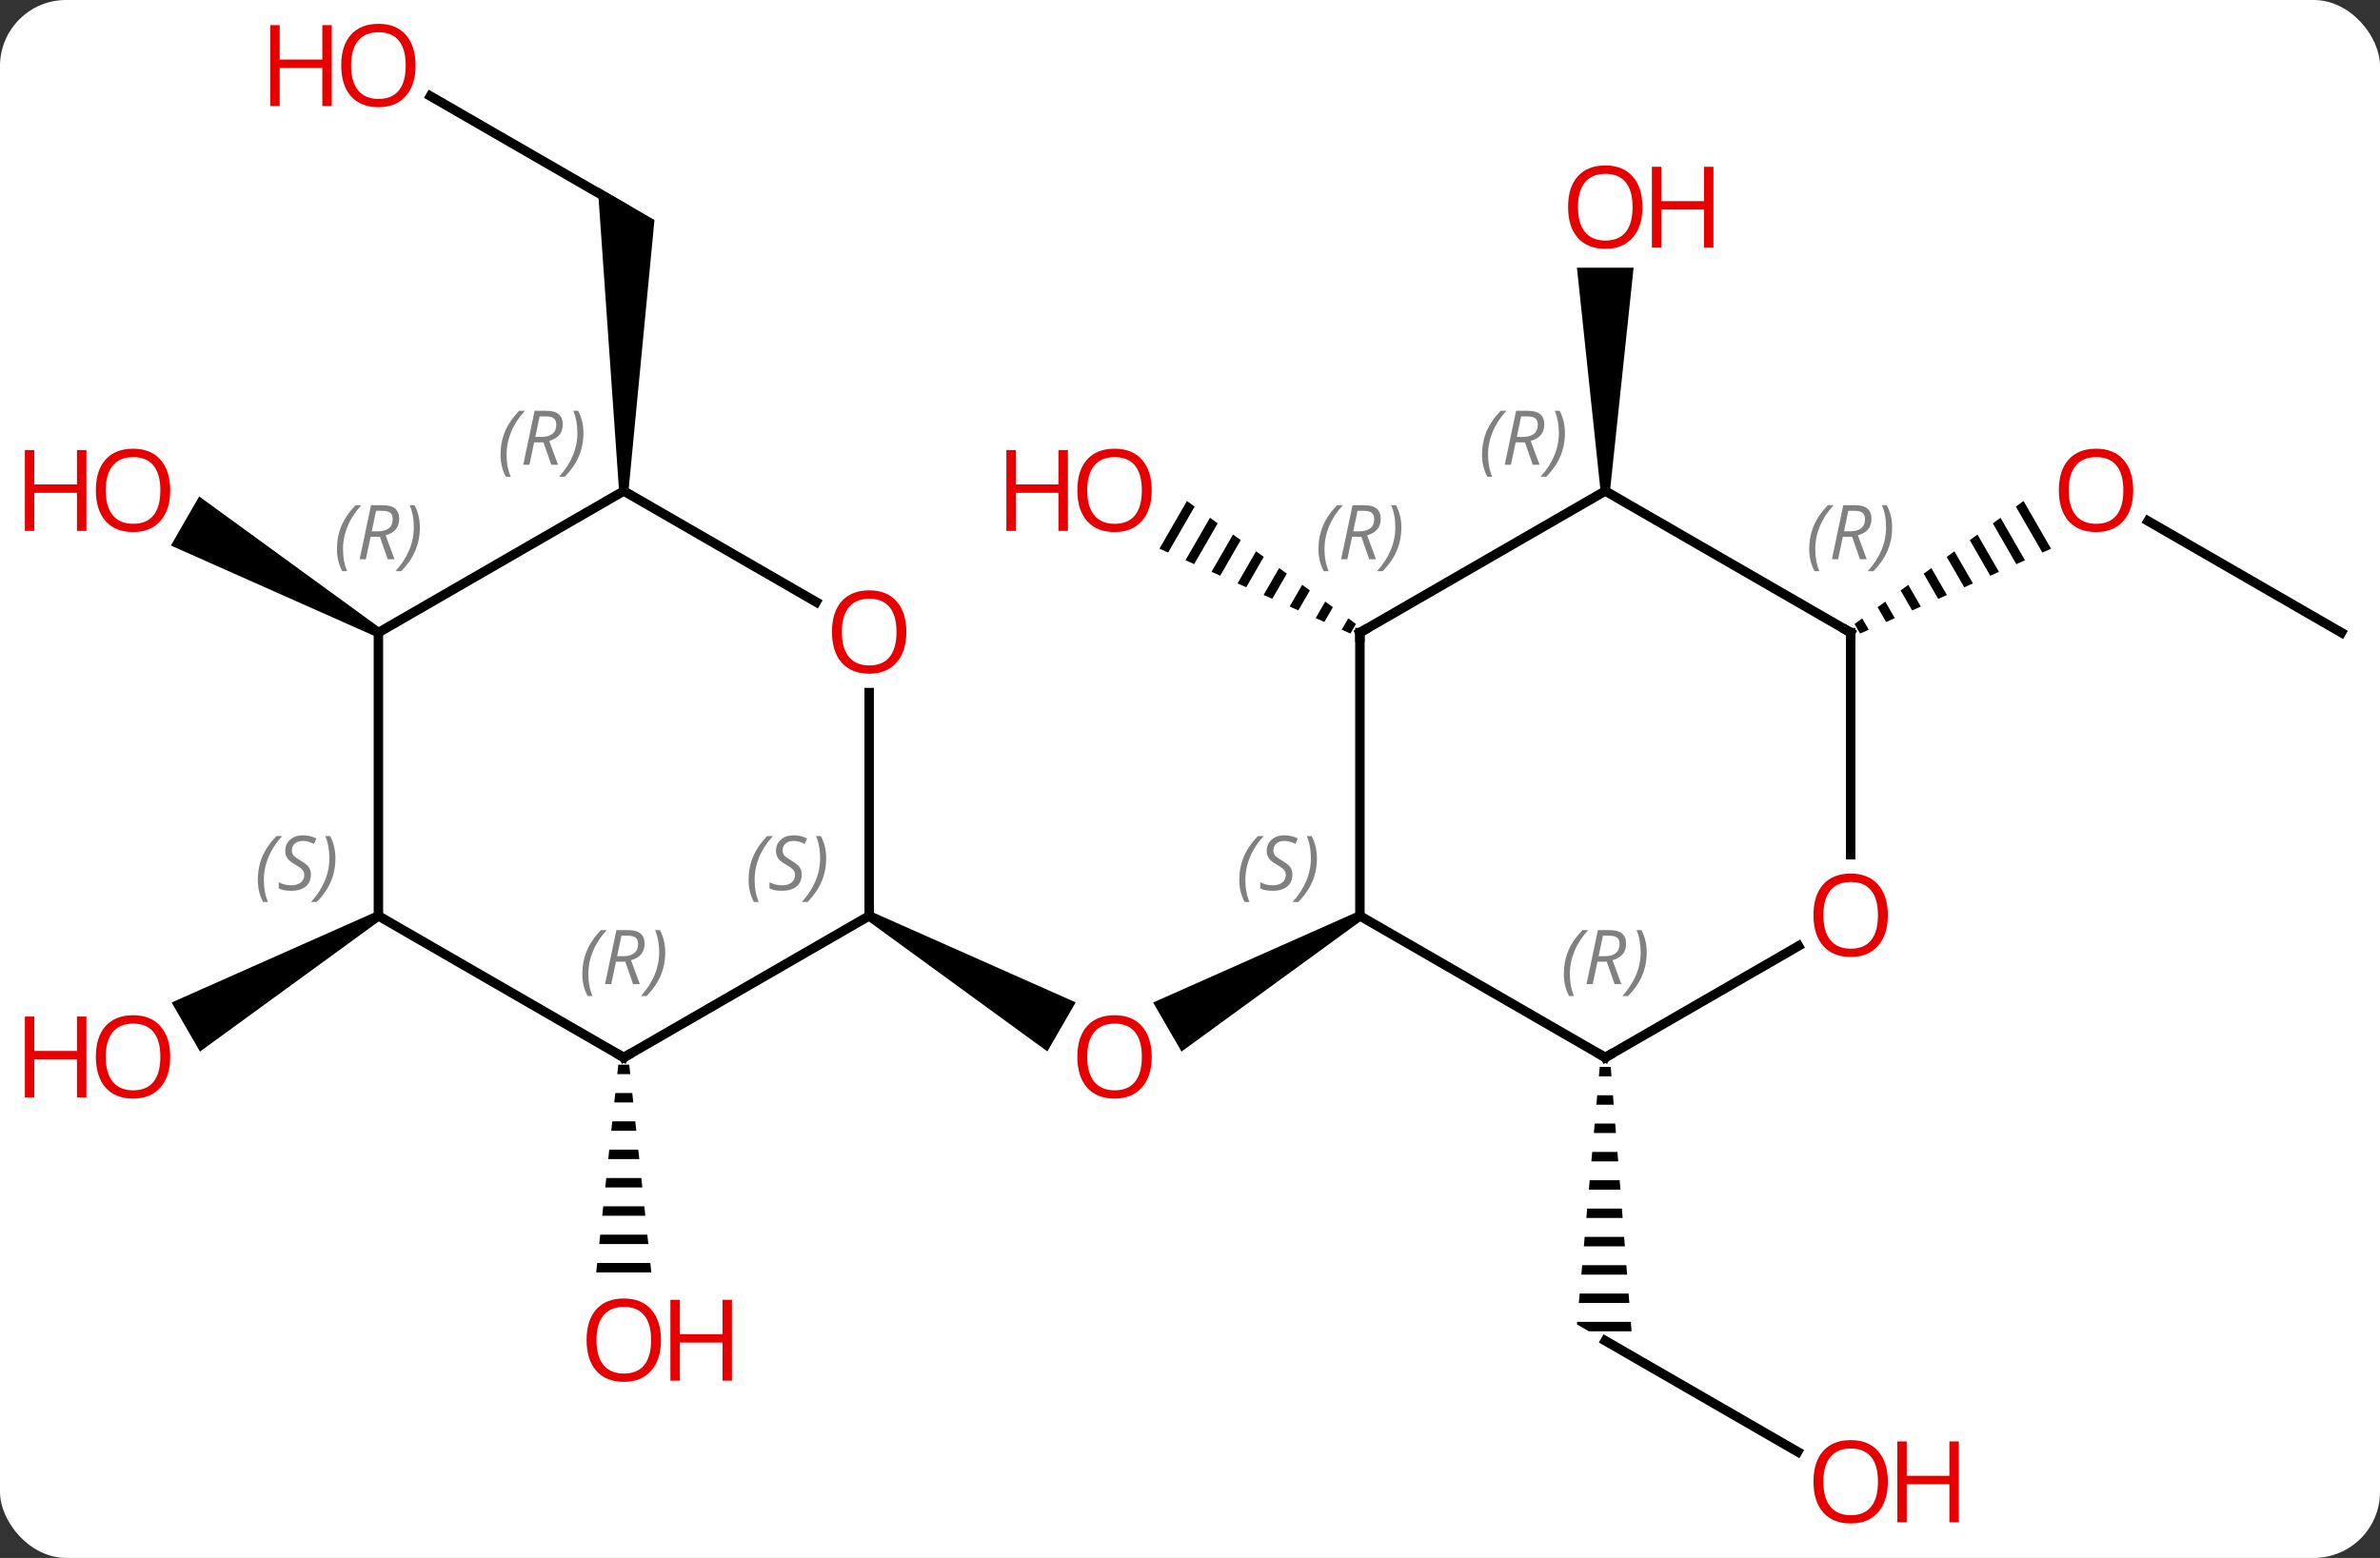 <svg width="252" viewBox="0 0 252 165" style="fill-opacity:1; color-rendering:auto; color-interpolation:auto; text-rendering:auto; stroke:black; stroke-linecap:square; stroke-miterlimit:10; shape-rendering:auto; stroke-opacity:1; fill:black; stroke-dasharray:none; font-weight:normal; stroke-width:1; font-family:'Open Sans'; font-style:normal; stroke-linejoin:miter; font-size:12; stroke-dashoffset:0; image-rendering:auto;" height="165" class="cas-substance-image" xmlns:xlink="http://www.w3.org/1999/xlink" xmlns="http://www.w3.org/2000/svg"><rect x="0" y="0" width="252" height="165" fill="#333333" stroke="none"/><svg class="cas-substance-single-component"><rect y="0" x="0" width="252" stroke="none" ry="7" rx="7" height="165" fill="white" class="cas-substance-group"/><svg y="0" x="0" width="252" viewBox="0 0 252 165" style="fill:black;" height="165" class="cas-substance-single-component-image"><svg><g><g transform="translate(131,82)" style="text-rendering:geometricPrecision; color-rendering:optimizeQuality; color-interpolation:linearRGB; stroke-linecap:butt; image-rendering:optimizeQuality;"><path style="stroke:none;" d="M12.74 14.567 L13.24 15.433 L-5.902 29.372 L-8.902 24.176 Z"/><path style="stroke:none;" d="M-39.22 15.433 L-38.72 14.567 L-17.104 24.16 L-20.104 29.357 Z"/><line y2="71.759" y1="60" x2="59.339" x1="38.97" style="fill:none;"/><path style="stroke:none;" d="M38.382 31 L38.293 32 L39.628 32 L39.549 31 ZM38.116 34 L38.028 35 L39.864 35 L39.785 34 ZM37.851 37 L37.763 38 L40.1 38 L40.022 37 ZM37.586 40 L37.497 41 L40.337 41 L40.258 40 ZM37.32 43 L37.232 44 L40.573 44 L40.494 43 ZM37.055 46 L36.967 47 L40.809 47 L40.731 46 ZM36.79 49 L36.701 50 L41.046 50 L40.967 49 ZM36.524 52 L36.436 53 L41.282 53 L41.203 52 ZM36.259 55 L36.171 56 L41.518 56 L41.44 55 ZM35.994 58 L35.97 58.268 L37.238 59 L41.755 59 L41.676 58 Z"/><path style="stroke:none;" d="M-5.324 -28.939 L-8.235 -23.89 L-8.235 -23.89 L-7.316 -23.482 L-7.316 -23.482 L-4.51 -28.347 L-4.51 -28.347 L-5.324 -28.939 ZM-2.884 -27.163 L-5.478 -22.665 L-4.559 -22.256 L-4.559 -22.256 L-2.07 -26.572 L-2.07 -26.572 L-2.884 -27.163 ZM-0.443 -25.388 L-2.72 -21.439 L-2.72 -21.439 L-1.801 -21.03 L-1.801 -21.03 L0.37 -24.796 L0.37 -24.796 L-0.443 -25.388 ZM1.997 -23.613 L0.037 -20.213 L0.037 -20.213 L0.956 -19.805 L0.956 -19.805 L2.811 -23.021 L2.811 -23.021 L1.997 -23.613 ZM4.438 -21.837 L2.794 -18.988 L2.794 -18.988 L3.713 -18.579 L3.713 -18.579 L5.251 -21.245 L5.251 -21.245 L4.438 -21.837 ZM6.878 -20.062 L5.552 -17.762 L5.552 -17.762 L6.471 -17.354 L6.471 -17.354 L7.691 -19.47 L7.691 -19.47 L6.878 -20.062 ZM9.318 -18.286 L8.309 -16.537 L8.309 -16.537 L9.228 -16.128 L9.228 -16.128 L10.132 -17.695 L9.318 -18.286 ZM11.758 -16.511 L11.066 -15.311 L11.066 -15.311 L11.986 -14.902 L11.986 -14.902 L12.572 -15.919 L11.758 -16.511 Z"/><path style="stroke:none;" d="M39.47 -30 L38.47 -30 L35.97 -53.648 L41.97 -53.648 Z"/><line y2="-15" y1="-26.821" x2="116.913" x1="96.438" style="fill:none;"/><path style="stroke:none;" d="M83.257 -28.934 L82.444 -28.343 L85.251 -23.476 L86.17 -23.884 L86.17 -23.884 L83.257 -28.934 ZM80.817 -27.159 L80.004 -26.567 L82.493 -22.25 L83.412 -22.659 L80.817 -27.159 ZM78.377 -25.383 L77.564 -24.791 L79.736 -21.025 L80.655 -21.433 L78.377 -25.383 ZM75.937 -23.608 L75.124 -23.016 L76.978 -19.8 L77.897 -20.208 L77.897 -20.208 L75.937 -23.608 ZM73.497 -21.832 L72.683 -21.24 L74.221 -18.574 L75.14 -18.983 L75.14 -18.983 L73.497 -21.832 ZM71.056 -20.056 L70.243 -19.464 L71.463 -17.349 L72.382 -17.757 L71.056 -20.056 ZM68.616 -18.281 L67.803 -17.689 L68.706 -16.123 L68.706 -16.123 L69.625 -16.532 L68.616 -18.281 ZM66.176 -16.505 L65.363 -15.913 L65.948 -14.898 L65.948 -14.898 L66.867 -15.307 L66.176 -16.505 Z"/><path style="stroke:none;" d="M-65.534 30.762 L-65.64 31.762 L-64.266 31.762 L-64.372 30.762 ZM-65.853 33.762 L-65.959 34.762 L-63.947 34.762 L-64.053 33.762 ZM-66.172 36.762 L-66.278 37.762 L-63.628 37.762 L-63.734 36.762 ZM-66.49 39.762 L-66.597 40.762 L-63.309 40.762 L-63.416 39.762 ZM-66.809 42.762 L-66.916 43.762 L-62.99 43.762 L-63.097 42.762 ZM-67.128 45.762 L-67.234 46.762 L-62.672 46.762 L-62.778 45.762 ZM-67.447 48.762 L-67.553 49.762 L-62.353 49.762 L-62.459 48.762 ZM-67.766 51.762 L-67.872 52.762 L-62.034 52.762 L-62.14 51.762 Z"/><line y2="-71.821" y1="-60" x2="-85.428" x1="-64.953" style="fill:none;"/><path style="stroke:none;" d="M-64.453 -30 L-65.453 -30 L-67.703 -62.165 L-61.703 -58.701 Z"/><path style="stroke:none;" d="M-91.183 14.567 L-90.683 15.433 L-109.826 29.372 L-112.826 24.176 Z"/><path style="stroke:none;" d="M-90.683 -15.433 L-91.183 -14.567 L-112.908 -24.223 L-109.908 -29.419 Z"/><line y2="30" y1="15" x2="38.97" x1="12.99" style="fill:none;"/><line y2="-15" y1="15" x2="12.99" x1="12.99" style="fill:none;"/><line y2="18.189" y1="30" x2="59.43" x1="38.97" style="fill:none;"/><line y2="-30" y1="-15" x2="38.97" x1="12.99" style="fill:none;"/><line y2="-15" y1="8.523" x2="64.953" x1="64.953" style="fill:none;"/><line y2="-15" y1="-30" x2="64.953" x1="38.97" style="fill:none;"/><line y2="-8.648" y1="15" x2="-38.97" x1="-38.97" style="fill:none;"/><line y2="30" y1="15" x2="-64.953" x1="-38.97" style="fill:none;"/><line y2="-30" y1="-18.241" x2="-64.953" x1="-44.584" style="fill:none;"/><line y2="15" y1="30" x2="-90.933" x1="-64.953" style="fill:none;"/><line y2="-15" y1="-30" x2="-90.933" x1="-64.953" style="fill:none;"/><line y2="-15" y1="15" x2="-90.933" x1="-90.933" style="fill:none;"/></g><g transform="translate(131,82)" style="fill:rgb(230,0,0); text-rendering:geometricPrecision; color-rendering:optimizeQuality; image-rendering:optimizeQuality; font-family:'Open Sans'; stroke:rgb(230,0,0); color-interpolation:linearRGB;"><path style="stroke:none;" d="M-9.053 29.93 Q-9.053 31.992 -10.092 33.172 Q-11.131 34.352 -12.974 34.352 Q-14.865 34.352 -15.896 33.188 Q-16.927 32.023 -16.927 29.914 Q-16.927 27.82 -15.896 26.672 Q-14.865 25.523 -12.974 25.523 Q-11.115 25.523 -10.084 26.695 Q-9.053 27.867 -9.053 29.93 ZM-15.881 29.93 Q-15.881 31.664 -15.138 32.57 Q-14.396 33.477 -12.974 33.477 Q-11.553 33.477 -10.826 32.578 Q-10.099 31.68 -10.099 29.93 Q-10.099 28.195 -10.826 27.305 Q-11.553 26.414 -12.974 26.414 Q-14.396 26.414 -15.138 27.312 Q-15.881 28.211 -15.881 29.93 Z"/><path style="stroke:none;" d="M68.891 74.93 Q68.891 76.992 67.851 78.172 Q66.812 79.352 64.969 79.352 Q63.078 79.352 62.047 78.188 Q61.016 77.023 61.016 74.914 Q61.016 72.82 62.047 71.672 Q63.078 70.523 64.969 70.523 Q66.828 70.523 67.859 71.695 Q68.891 72.867 68.891 74.93 ZM62.062 74.93 Q62.062 76.664 62.805 77.57 Q63.547 78.477 64.969 78.477 Q66.391 78.477 67.117 77.578 Q67.844 76.68 67.844 74.93 Q67.844 73.195 67.117 72.305 Q66.391 71.414 64.969 71.414 Q63.547 71.414 62.805 72.312 Q62.062 73.211 62.062 74.93 Z"/><path style="stroke:none;" d="M76.406 79.227 L75.406 79.227 L75.406 75.195 L70.891 75.195 L70.891 79.227 L69.891 79.227 L69.891 70.664 L70.891 70.664 L70.891 74.305 L75.406 74.305 L75.406 70.664 L76.406 70.664 L76.406 79.227 Z"/><path style="stroke:none;" d="M-9.053 -30.07 Q-9.053 -28.008 -10.092 -26.828 Q-11.131 -25.648 -12.974 -25.648 Q-14.865 -25.648 -15.896 -26.812 Q-16.927 -27.977 -16.927 -30.086 Q-16.927 -32.18 -15.896 -33.328 Q-14.865 -34.477 -12.974 -34.477 Q-11.115 -34.477 -10.084 -33.305 Q-9.053 -32.133 -9.053 -30.07 ZM-15.881 -30.07 Q-15.881 -28.336 -15.138 -27.43 Q-14.396 -26.523 -12.974 -26.523 Q-11.553 -26.523 -10.826 -27.422 Q-10.099 -28.32 -10.099 -30.07 Q-10.099 -31.805 -10.826 -32.695 Q-11.553 -33.586 -12.974 -33.586 Q-14.396 -33.586 -15.138 -32.688 Q-15.881 -31.789 -15.881 -30.07 Z"/><path style="stroke:none;" d="M-17.927 -25.773 L-18.927 -25.773 L-18.927 -29.805 L-23.443 -29.805 L-23.443 -25.773 L-24.443 -25.773 L-24.443 -34.336 L-23.443 -34.336 L-23.443 -30.695 L-18.927 -30.695 L-18.927 -34.336 L-17.927 -34.336 L-17.927 -25.773 Z"/><path style="stroke:none;" d="M42.907 -60.07 Q42.907 -58.008 41.868 -56.828 Q40.829 -55.648 38.986 -55.648 Q37.095 -55.648 36.064 -56.812 Q35.032 -57.977 35.032 -60.086 Q35.032 -62.18 36.064 -63.328 Q37.095 -64.477 38.986 -64.477 Q40.845 -64.477 41.876 -63.305 Q42.907 -62.133 42.907 -60.07 ZM36.079 -60.07 Q36.079 -58.336 36.822 -57.43 Q37.564 -56.523 38.986 -56.523 Q40.407 -56.523 41.134 -57.422 Q41.861 -58.32 41.861 -60.07 Q41.861 -61.805 41.134 -62.695 Q40.407 -63.586 38.986 -63.586 Q37.564 -63.586 36.822 -62.688 Q36.079 -61.789 36.079 -60.07 Z"/><path style="stroke:none;" d="M50.423 -55.773 L49.423 -55.773 L49.423 -59.805 L44.907 -59.805 L44.907 -55.773 L43.907 -55.773 L43.907 -64.336 L44.907 -64.336 L44.907 -60.695 L49.423 -60.695 L49.423 -64.336 L50.423 -64.336 L50.423 -55.773 Z"/><path style="stroke:none;" d="M94.871 -30.07 Q94.871 -28.008 93.831 -26.828 Q92.792 -25.648 90.949 -25.648 Q89.058 -25.648 88.027 -26.812 Q86.996 -27.977 86.996 -30.086 Q86.996 -32.18 88.027 -33.328 Q89.058 -34.477 90.949 -34.477 Q92.808 -34.477 93.839 -33.305 Q94.871 -32.133 94.871 -30.07 ZM88.042 -30.07 Q88.042 -28.336 88.785 -27.43 Q89.527 -26.523 90.949 -26.523 Q92.371 -26.523 93.097 -27.422 Q93.824 -28.32 93.824 -30.07 Q93.824 -31.805 93.097 -32.695 Q92.371 -33.586 90.949 -33.586 Q89.527 -33.586 88.785 -32.688 Q88.042 -31.789 88.042 -30.07 Z"/><path style="stroke:none;" d="M-61.016 59.93 Q-61.016 61.992 -62.055 63.172 Q-63.094 64.352 -64.937 64.352 Q-66.828 64.352 -67.859 63.188 Q-68.891 62.023 -68.891 59.914 Q-68.891 57.82 -67.859 56.672 Q-66.828 55.523 -64.937 55.523 Q-63.078 55.523 -62.047 56.695 Q-61.016 57.867 -61.016 59.93 ZM-67.844 59.93 Q-67.844 61.664 -67.101 62.57 Q-66.359 63.477 -64.937 63.477 Q-63.516 63.477 -62.789 62.578 Q-62.062 61.68 -62.062 59.93 Q-62.062 58.195 -62.789 57.305 Q-63.516 56.414 -64.937 56.414 Q-66.359 56.414 -67.101 57.312 Q-67.844 58.211 -67.844 59.93 Z"/><path style="stroke:none;" d="M-53.5 64.227 L-54.5 64.227 L-54.5 60.195 L-59.016 60.195 L-59.016 64.227 L-60.016 64.227 L-60.016 55.664 L-59.016 55.664 L-59.016 59.305 L-54.5 59.305 L-54.5 55.664 L-53.5 55.664 L-53.5 64.227 Z"/><path style="stroke:none;" d="M-86.996 -75.07 Q-86.996 -73.008 -88.035 -71.828 Q-89.074 -70.648 -90.917 -70.648 Q-92.808 -70.648 -93.839 -71.812 Q-94.871 -72.977 -94.871 -75.086 Q-94.871 -77.18 -93.839 -78.328 Q-92.808 -79.477 -90.917 -79.477 Q-89.058 -79.477 -88.027 -78.305 Q-86.996 -77.133 -86.996 -75.07 ZM-93.824 -75.07 Q-93.824 -73.336 -93.081 -72.43 Q-92.339 -71.523 -90.917 -71.523 Q-89.496 -71.523 -88.769 -72.422 Q-88.042 -73.32 -88.042 -75.07 Q-88.042 -76.805 -88.769 -77.695 Q-89.496 -78.586 -90.917 -78.586 Q-92.339 -78.586 -93.081 -77.688 Q-93.824 -76.789 -93.824 -75.07 Z"/><path style="stroke:none;" d="M-95.871 -70.773 L-96.871 -70.773 L-96.871 -74.805 L-101.386 -74.805 L-101.386 -70.773 L-102.386 -70.773 L-102.386 -79.336 L-101.386 -79.336 L-101.386 -75.695 L-96.871 -75.695 L-96.871 -79.336 L-95.871 -79.336 L-95.871 -70.773 Z"/><path style="stroke:none;" d="M-112.975 29.93 Q-112.975 31.992 -114.015 33.172 Q-115.054 34.352 -116.897 34.352 Q-118.788 34.352 -119.819 33.188 Q-120.85 32.023 -120.85 29.914 Q-120.85 27.82 -119.819 26.672 Q-118.788 25.523 -116.897 25.523 Q-115.038 25.523 -114.007 26.695 Q-112.975 27.867 -112.975 29.93 ZM-119.804 29.93 Q-119.804 31.664 -119.061 32.57 Q-118.319 33.477 -116.897 33.477 Q-115.475 33.477 -114.749 32.578 Q-114.022 31.68 -114.022 29.93 Q-114.022 28.195 -114.749 27.305 Q-115.475 26.414 -116.897 26.414 Q-118.319 26.414 -119.061 27.312 Q-119.804 28.211 -119.804 29.93 Z"/><path style="stroke:none;" d="M-121.85 34.227 L-122.85 34.227 L-122.85 30.195 L-127.366 30.195 L-127.366 34.227 L-128.366 34.227 L-128.366 25.664 L-127.366 25.664 L-127.366 29.305 L-122.85 29.305 L-122.85 25.664 L-121.85 25.664 L-121.85 34.227 Z"/><path style="stroke:none;" d="M-112.975 -30.07 Q-112.975 -28.008 -114.015 -26.828 Q-115.054 -25.648 -116.897 -25.648 Q-118.788 -25.648 -119.819 -26.812 Q-120.85 -27.977 -120.85 -30.086 Q-120.85 -32.18 -119.819 -33.328 Q-118.788 -34.477 -116.897 -34.477 Q-115.038 -34.477 -114.007 -33.305 Q-112.975 -32.133 -112.975 -30.07 ZM-119.804 -30.07 Q-119.804 -28.336 -119.061 -27.43 Q-118.319 -26.523 -116.897 -26.523 Q-115.475 -26.523 -114.749 -27.422 Q-114.022 -28.32 -114.022 -30.07 Q-114.022 -31.805 -114.749 -32.695 Q-115.475 -33.586 -116.897 -33.586 Q-118.319 -33.586 -119.061 -32.688 Q-119.804 -31.789 -119.804 -30.07 Z"/><path style="stroke:none;" d="M-121.85 -25.773 L-122.85 -25.773 L-122.85 -29.805 L-127.366 -29.805 L-127.366 -25.773 L-128.366 -25.773 L-128.366 -34.336 L-127.366 -34.336 L-127.366 -30.695 L-122.85 -30.695 L-122.85 -34.336 L-121.85 -34.336 L-121.85 -25.773 Z"/></g><g transform="translate(131,82)" style="font-size:8.4px; fill:gray; text-rendering:geometricPrecision; image-rendering:optimizeQuality; color-rendering:optimizeQuality; font-family:'Open Sans'; font-style:italic; stroke:gray; color-interpolation:linearRGB;"><path style="stroke:none;" d="M0.221 11.203 Q0.221 9.875 0.69 8.75 Q1.159 7.625 2.19 6.547 L2.799 6.547 Q1.831 7.609 1.346 8.781 Q0.862 9.953 0.862 11.187 Q0.862 12.515 1.299 13.531 L0.784 13.531 Q0.221 12.5 0.221 11.203 ZM5.844 10.609 Q5.844 11.437 5.297 11.89 Q4.75 12.344 3.75 12.344 Q3.344 12.344 3.031 12.289 Q2.719 12.234 2.438 12.094 L2.438 11.437 Q3.063 11.765 3.766 11.765 Q4.391 11.765 4.766 11.469 Q5.141 11.172 5.141 10.656 Q5.141 10.344 4.938 10.117 Q4.734 9.89 4.172 9.562 Q3.578 9.234 3.352 8.906 Q3.125 8.578 3.125 8.125 Q3.125 7.391 3.641 6.93 Q4.156 6.469 5 6.469 Q5.375 6.469 5.711 6.547 Q6.047 6.625 6.422 6.797 L6.156 7.391 Q5.906 7.234 5.586 7.148 Q5.266 7.062 5 7.062 Q4.469 7.062 4.149 7.336 Q3.828 7.609 3.828 8.078 Q3.828 8.281 3.898 8.43 Q3.969 8.578 4.109 8.711 Q4.25 8.844 4.672 9.094 Q5.234 9.437 5.438 9.633 Q5.641 9.828 5.742 10.062 Q5.844 10.297 5.844 10.609 ZM8.438 8.89 Q8.438 10.219 7.962 11.351 Q7.485 12.484 6.47 13.531 L5.86 13.531 Q7.798 11.375 7.798 8.89 Q7.798 7.562 7.36 6.547 L7.876 6.547 Q8.438 7.609 8.438 8.89 Z"/></g><g transform="translate(131,82)" style="stroke-linecap:butt; font-size:8.4px; text-rendering:geometricPrecision; image-rendering:optimizeQuality; color-rendering:optimizeQuality; font-family:'Open Sans'; font-style:italic; color-interpolation:linearRGB; stroke-miterlimit:5;"><path style="fill:none;" d="M38.537 29.75 L38.97 30 L39.403 29.75"/><path style="fill:gray; stroke:none;" d="M34.582 21.164 Q34.582 19.836 35.05 18.711 Q35.519 17.586 36.55 16.508 L37.16 16.508 Q36.191 17.57 35.707 18.742 Q35.222 19.914 35.222 21.148 Q35.222 22.477 35.66 23.492 L35.144 23.492 Q34.582 22.461 34.582 21.164 ZM38.142 19.852 L37.642 22.227 L36.985 22.227 L38.188 16.508 L39.438 16.508 Q41.173 16.508 41.173 17.945 Q41.173 19.305 39.735 19.695 L40.673 22.227 L39.954 22.227 L39.126 19.852 L38.142 19.852 ZM38.72 17.102 Q38.329 19.023 38.267 19.273 L38.923 19.273 Q39.673 19.273 40.079 18.945 Q40.485 18.617 40.485 17.992 Q40.485 17.523 40.228 17.312 Q39.97 17.102 39.376 17.102 L38.72 17.102 ZM43.359 18.852 Q43.359 20.18 42.882 21.312 Q42.406 22.445 41.39 23.492 L40.781 23.492 Q42.718 21.336 42.718 18.852 Q42.718 17.523 42.281 16.508 L42.796 16.508 Q43.359 17.57 43.359 18.852 Z"/><path style="fill:none;" d="M12.99 -14.5 L12.99 -15 L13.423 -15.25"/><path style="fill:gray; stroke:none;" d="M8.601 -23.836 Q8.601 -25.164 9.07 -26.289 Q9.539 -27.414 10.57 -28.492 L11.18 -28.492 Q10.211 -27.43 9.726 -26.258 Q9.242 -25.086 9.242 -23.852 Q9.242 -22.523 9.68 -21.508 L9.164 -21.508 Q8.601 -22.539 8.601 -23.836 ZM12.161 -25.148 L11.661 -22.773 L11.005 -22.773 L12.208 -28.492 L13.458 -28.492 Q15.193 -28.492 15.193 -27.055 Q15.193 -25.695 13.755 -25.305 L14.693 -22.773 L13.974 -22.773 L13.146 -25.148 L12.161 -25.148 ZM12.739 -27.898 Q12.349 -25.977 12.286 -25.727 L12.943 -25.727 Q13.693 -25.727 14.099 -26.055 Q14.505 -26.383 14.505 -27.008 Q14.505 -27.477 14.247 -27.688 Q13.989 -27.898 13.396 -27.898 L12.739 -27.898 ZM17.379 -26.148 Q17.379 -24.82 16.902 -23.688 Q16.425 -22.555 15.41 -21.508 L14.8 -21.508 Q16.738 -23.664 16.738 -26.148 Q16.738 -27.477 16.3 -28.492 L16.816 -28.492 Q17.379 -27.43 17.379 -26.148 Z"/></g><g transform="translate(131,82)" style="stroke-linecap:butt; fill:rgb(230,0,0); text-rendering:geometricPrecision; color-rendering:optimizeQuality; image-rendering:optimizeQuality; font-family:'Open Sans'; stroke:rgb(230,0,0); color-interpolation:linearRGB; stroke-miterlimit:5;"><path style="stroke:none;" d="M68.891 14.93 Q68.891 16.992 67.851 18.172 Q66.812 19.352 64.969 19.352 Q63.078 19.352 62.047 18.188 Q61.016 17.023 61.016 14.914 Q61.016 12.82 62.047 11.672 Q63.078 10.523 64.969 10.523 Q66.828 10.523 67.859 11.695 Q68.891 12.867 68.891 14.93 ZM62.062 14.93 Q62.062 16.664 62.805 17.57 Q63.547 18.477 64.969 18.477 Q66.391 18.477 67.117 17.578 Q67.844 16.68 67.844 14.93 Q67.844 13.195 67.117 12.305 Q66.391 11.414 64.969 11.414 Q63.547 11.414 62.805 12.312 Q62.062 13.211 62.062 14.93 Z"/></g><g transform="translate(131,82)" style="stroke-linecap:butt; font-size:8.4px; fill:gray; text-rendering:geometricPrecision; image-rendering:optimizeQuality; color-rendering:optimizeQuality; font-family:'Open Sans'; font-style:italic; stroke:gray; color-interpolation:linearRGB; stroke-miterlimit:5;"><path style="stroke:none;" d="M25.921 -33.836 Q25.921 -35.164 26.39 -36.289 Q26.858 -37.414 27.89 -38.492 L28.499 -38.492 Q27.53 -37.43 27.046 -36.258 Q26.562 -35.086 26.562 -33.852 Q26.562 -32.523 26.999 -31.508 L26.483 -31.508 Q25.921 -32.539 25.921 -33.836 ZM29.481 -35.148 L28.981 -32.773 L28.325 -32.773 L29.528 -38.492 L30.778 -38.492 Q32.512 -38.492 32.512 -37.055 Q32.512 -35.695 31.075 -35.305 L32.012 -32.773 L31.294 -32.773 L30.465 -35.148 L29.481 -35.148 ZM30.059 -37.898 Q29.669 -35.977 29.606 -35.727 L30.262 -35.727 Q31.012 -35.727 31.419 -36.055 Q31.825 -36.383 31.825 -37.008 Q31.825 -37.477 31.567 -37.687 Q31.309 -37.898 30.715 -37.898 L30.059 -37.898 ZM34.698 -36.148 Q34.698 -34.82 34.222 -33.687 Q33.745 -32.555 32.73 -31.508 L32.12 -31.508 Q34.058 -33.664 34.058 -36.148 Q34.058 -37.477 33.62 -38.492 L34.136 -38.492 Q34.698 -37.43 34.698 -36.148 Z"/><path style="fill:none; stroke:black;" d="M64.953 -14.5 L64.953 -15 L64.52 -15.25"/><path style="stroke:none;" d="M60.564 -23.836 Q60.564 -25.164 61.033 -26.289 Q61.502 -27.414 62.533 -28.492 L63.142 -28.492 Q62.173 -27.43 61.689 -26.258 Q61.205 -25.086 61.205 -23.852 Q61.205 -22.523 61.642 -21.508 L61.127 -21.508 Q60.564 -22.539 60.564 -23.836 ZM64.124 -25.148 L63.624 -22.773 L62.968 -22.773 L64.171 -28.492 L65.421 -28.492 Q67.155 -28.492 67.155 -27.055 Q67.155 -25.695 65.718 -25.305 L66.655 -22.773 L65.937 -22.773 L65.109 -25.148 L64.124 -25.148 ZM64.702 -27.898 Q64.312 -25.977 64.249 -25.727 L64.905 -25.727 Q65.655 -25.727 66.062 -26.055 Q66.468 -26.383 66.468 -27.008 Q66.468 -27.477 66.21 -27.688 Q65.952 -27.898 65.359 -27.898 L64.702 -27.898 ZM69.341 -26.148 Q69.341 -24.82 68.865 -23.688 Q68.388 -22.555 67.373 -21.508 L66.763 -21.508 Q68.701 -23.664 68.701 -26.148 Q68.701 -27.477 68.263 -28.492 L68.779 -28.492 Q69.341 -27.43 69.341 -26.148 Z"/><path style="stroke:none;" d="M-51.739 11.203 Q-51.739 9.875 -51.27 8.75 Q-50.801 7.625 -49.77 6.547 L-49.161 6.547 Q-50.13 7.609 -50.614 8.781 Q-51.098 9.953 -51.098 11.188 Q-51.098 12.516 -50.661 13.531 L-51.176 13.531 Q-51.739 12.5 -51.739 11.203 ZM-46.116 10.61 Q-46.116 11.438 -46.663 11.891 Q-47.21 12.344 -48.21 12.344 Q-48.616 12.344 -48.929 12.289 Q-49.241 12.235 -49.523 12.094 L-49.523 11.438 Q-48.898 11.766 -48.194 11.766 Q-47.569 11.766 -47.194 11.469 Q-46.819 11.172 -46.819 10.656 Q-46.819 10.344 -47.023 10.117 Q-47.226 9.891 -47.788 9.563 Q-48.382 9.235 -48.608 8.906 Q-48.835 8.578 -48.835 8.125 Q-48.835 7.391 -48.319 6.93 Q-47.804 6.469 -46.96 6.469 Q-46.585 6.469 -46.249 6.547 Q-45.913 6.625 -45.538 6.797 L-45.804 7.391 Q-46.054 7.234 -46.374 7.149 Q-46.694 7.063 -46.96 7.063 Q-47.491 7.063 -47.812 7.336 Q-48.132 7.609 -48.132 8.078 Q-48.132 8.281 -48.062 8.43 Q-47.991 8.578 -47.851 8.711 Q-47.71 8.844 -47.288 9.094 Q-46.726 9.438 -46.523 9.633 Q-46.319 9.828 -46.218 10.063 Q-46.116 10.297 -46.116 10.61 ZM-43.522 8.891 Q-43.522 10.219 -43.998 11.352 Q-44.475 12.485 -45.49 13.531 L-46.1 13.531 Q-44.162 11.375 -44.162 8.891 Q-44.162 7.563 -44.6 6.547 L-44.084 6.547 Q-43.522 7.609 -43.522 8.891 Z"/></g><g transform="translate(131,82)" style="stroke-linecap:butt; fill:rgb(230,0,0); text-rendering:geometricPrecision; color-rendering:optimizeQuality; image-rendering:optimizeQuality; font-family:'Open Sans'; stroke:rgb(230,0,0); color-interpolation:linearRGB; stroke-miterlimit:5;"><path style="stroke:none;" d="M-35.032 -15.07 Q-35.032 -13.008 -36.072 -11.828 Q-37.111 -10.648 -38.954 -10.648 Q-40.845 -10.648 -41.876 -11.812 Q-42.907 -12.977 -42.907 -15.086 Q-42.907 -17.18 -41.876 -18.328 Q-40.845 -19.477 -38.954 -19.477 Q-37.095 -19.477 -36.064 -18.305 Q-35.032 -17.133 -35.032 -15.07 ZM-41.861 -15.07 Q-41.861 -13.336 -41.118 -12.43 Q-40.376 -11.523 -38.954 -11.523 Q-37.532 -11.523 -36.806 -12.422 Q-36.079 -13.32 -36.079 -15.07 Q-36.079 -16.805 -36.806 -17.695 Q-37.532 -18.586 -38.954 -18.586 Q-40.376 -18.586 -41.118 -17.688 Q-41.861 -16.789 -41.861 -15.07 Z"/><path style="fill:none; stroke:black;" d="M-64.52 29.75 L-64.953 30 L-65.386 29.75"/></g><g transform="translate(131,82)" style="stroke-linecap:butt; font-size:8.4px; fill:gray; text-rendering:geometricPrecision; image-rendering:optimizeQuality; color-rendering:optimizeQuality; font-family:'Open Sans'; font-style:italic; stroke:gray; color-interpolation:linearRGB; stroke-miterlimit:5;"><path style="stroke:none;" d="M-69.341 21.164 Q-69.341 19.836 -68.873 18.711 Q-68.404 17.586 -67.373 16.508 L-66.763 16.508 Q-67.732 17.57 -68.216 18.742 Q-68.701 19.914 -68.701 21.148 Q-68.701 22.477 -68.263 23.492 L-68.779 23.492 Q-69.341 22.461 -69.341 21.164 ZM-65.781 19.852 L-66.281 22.227 L-66.938 22.227 L-65.734 16.508 L-64.484 16.508 Q-62.75 16.508 -62.75 17.945 Q-62.75 19.305 -64.188 19.695 L-63.25 22.227 L-63.969 22.227 L-64.797 19.852 L-65.781 19.852 ZM-65.203 17.102 Q-65.594 19.023 -65.656 19.273 L-65 19.273 Q-64.25 19.273 -63.844 18.945 Q-63.438 18.617 -63.438 17.992 Q-63.438 17.523 -63.695 17.312 Q-63.953 17.102 -64.547 17.102 L-65.203 17.102 ZM-60.564 18.852 Q-60.564 20.18 -61.041 21.312 Q-61.517 22.445 -62.533 23.492 L-63.142 23.492 Q-61.205 21.336 -61.205 18.852 Q-61.205 17.523 -61.642 16.508 L-61.127 16.508 Q-60.564 17.57 -60.564 18.852 Z"/><path style="stroke:none;" d="M-78.002 -33.836 Q-78.002 -35.164 -77.533 -36.289 Q-77.064 -37.414 -76.033 -38.492 L-75.424 -38.492 Q-76.393 -37.43 -76.877 -36.258 Q-77.361 -35.086 -77.361 -33.852 Q-77.361 -32.523 -76.924 -31.508 L-77.439 -31.508 Q-78.002 -32.539 -78.002 -33.836 ZM-74.442 -35.148 L-74.942 -32.773 L-75.598 -32.773 L-74.395 -38.492 L-73.145 -38.492 Q-71.411 -38.492 -71.411 -37.055 Q-71.411 -35.695 -72.848 -35.305 L-71.911 -32.773 L-72.629 -32.773 L-73.457 -35.148 L-74.442 -35.148 ZM-73.864 -37.898 Q-74.254 -35.977 -74.317 -35.727 L-73.661 -35.727 Q-72.911 -35.727 -72.504 -36.055 Q-72.098 -36.383 -72.098 -37.008 Q-72.098 -37.477 -72.356 -37.687 Q-72.614 -37.898 -73.207 -37.898 L-73.864 -37.898 ZM-69.225 -36.148 Q-69.225 -34.82 -69.701 -33.687 Q-70.178 -32.555 -71.193 -31.508 L-71.803 -31.508 Q-69.865 -33.664 -69.865 -36.148 Q-69.865 -37.477 -70.303 -38.492 L-69.787 -38.492 Q-69.225 -37.43 -69.225 -36.148 Z"/><path style="stroke:none;" d="M-103.702 11.203 Q-103.702 9.875 -103.233 8.75 Q-102.764 7.625 -101.733 6.547 L-101.124 6.547 Q-102.092 7.609 -102.577 8.781 Q-103.061 9.953 -103.061 11.187 Q-103.061 12.515 -102.624 13.531 L-103.139 13.531 Q-103.702 12.5 -103.702 11.203 ZM-98.079 10.609 Q-98.079 11.437 -98.626 11.89 Q-99.173 12.344 -100.173 12.344 Q-100.579 12.344 -100.892 12.289 Q-101.204 12.234 -101.485 12.094 L-101.485 11.437 Q-100.86 11.765 -100.157 11.765 Q-99.532 11.765 -99.157 11.469 Q-98.782 11.172 -98.782 10.656 Q-98.782 10.344 -98.985 10.117 Q-99.189 9.89 -99.751 9.562 Q-100.345 9.234 -100.571 8.906 Q-100.798 8.578 -100.798 8.125 Q-100.798 7.391 -100.282 6.93 Q-99.767 6.469 -98.923 6.469 Q-98.548 6.469 -98.212 6.547 Q-97.876 6.625 -97.501 6.797 L-97.767 7.391 Q-98.017 7.234 -98.337 7.148 Q-98.657 7.062 -98.923 7.062 Q-99.454 7.062 -99.775 7.336 Q-100.095 7.609 -100.095 8.078 Q-100.095 8.281 -100.025 8.43 Q-99.954 8.578 -99.814 8.711 Q-99.673 8.844 -99.251 9.094 Q-98.689 9.437 -98.485 9.633 Q-98.282 9.828 -98.181 10.062 Q-98.079 10.297 -98.079 10.609 ZM-95.485 8.89 Q-95.485 10.219 -95.961 11.351 Q-96.438 12.484 -97.453 13.531 L-98.063 13.531 Q-96.125 11.375 -96.125 8.89 Q-96.125 7.562 -96.563 6.547 L-96.047 6.547 Q-95.485 7.609 -95.485 8.89 Z"/><path style="stroke:none;" d="M-95.322 -23.836 Q-95.322 -25.164 -94.853 -26.289 Q-94.384 -27.414 -93.353 -28.492 L-92.743 -28.492 Q-93.712 -27.43 -94.197 -26.258 Q-94.681 -25.086 -94.681 -23.852 Q-94.681 -22.523 -94.243 -21.508 L-94.759 -21.508 Q-95.322 -22.539 -95.322 -23.836 ZM-91.762 -25.148 L-92.262 -22.773 L-92.918 -22.773 L-91.715 -28.492 L-90.465 -28.492 Q-88.73 -28.492 -88.73 -27.055 Q-88.73 -25.695 -90.168 -25.305 L-89.23 -22.773 L-89.949 -22.773 L-90.777 -25.148 L-91.762 -25.148 ZM-91.183 -27.898 Q-91.574 -25.977 -91.637 -25.727 L-90.98 -25.727 Q-90.23 -25.727 -89.824 -26.055 Q-89.418 -26.383 -89.418 -27.008 Q-89.418 -27.477 -89.676 -27.688 Q-89.933 -27.898 -90.527 -27.898 L-91.183 -27.898 ZM-86.544 -26.148 Q-86.544 -24.82 -87.021 -23.688 Q-87.498 -22.555 -88.513 -21.508 L-89.123 -21.508 Q-87.185 -23.664 -87.185 -26.148 Q-87.185 -27.477 -87.623 -28.492 L-87.107 -28.492 Q-86.544 -27.43 -86.544 -26.148 Z"/></g></g></svg></svg></svg></svg>